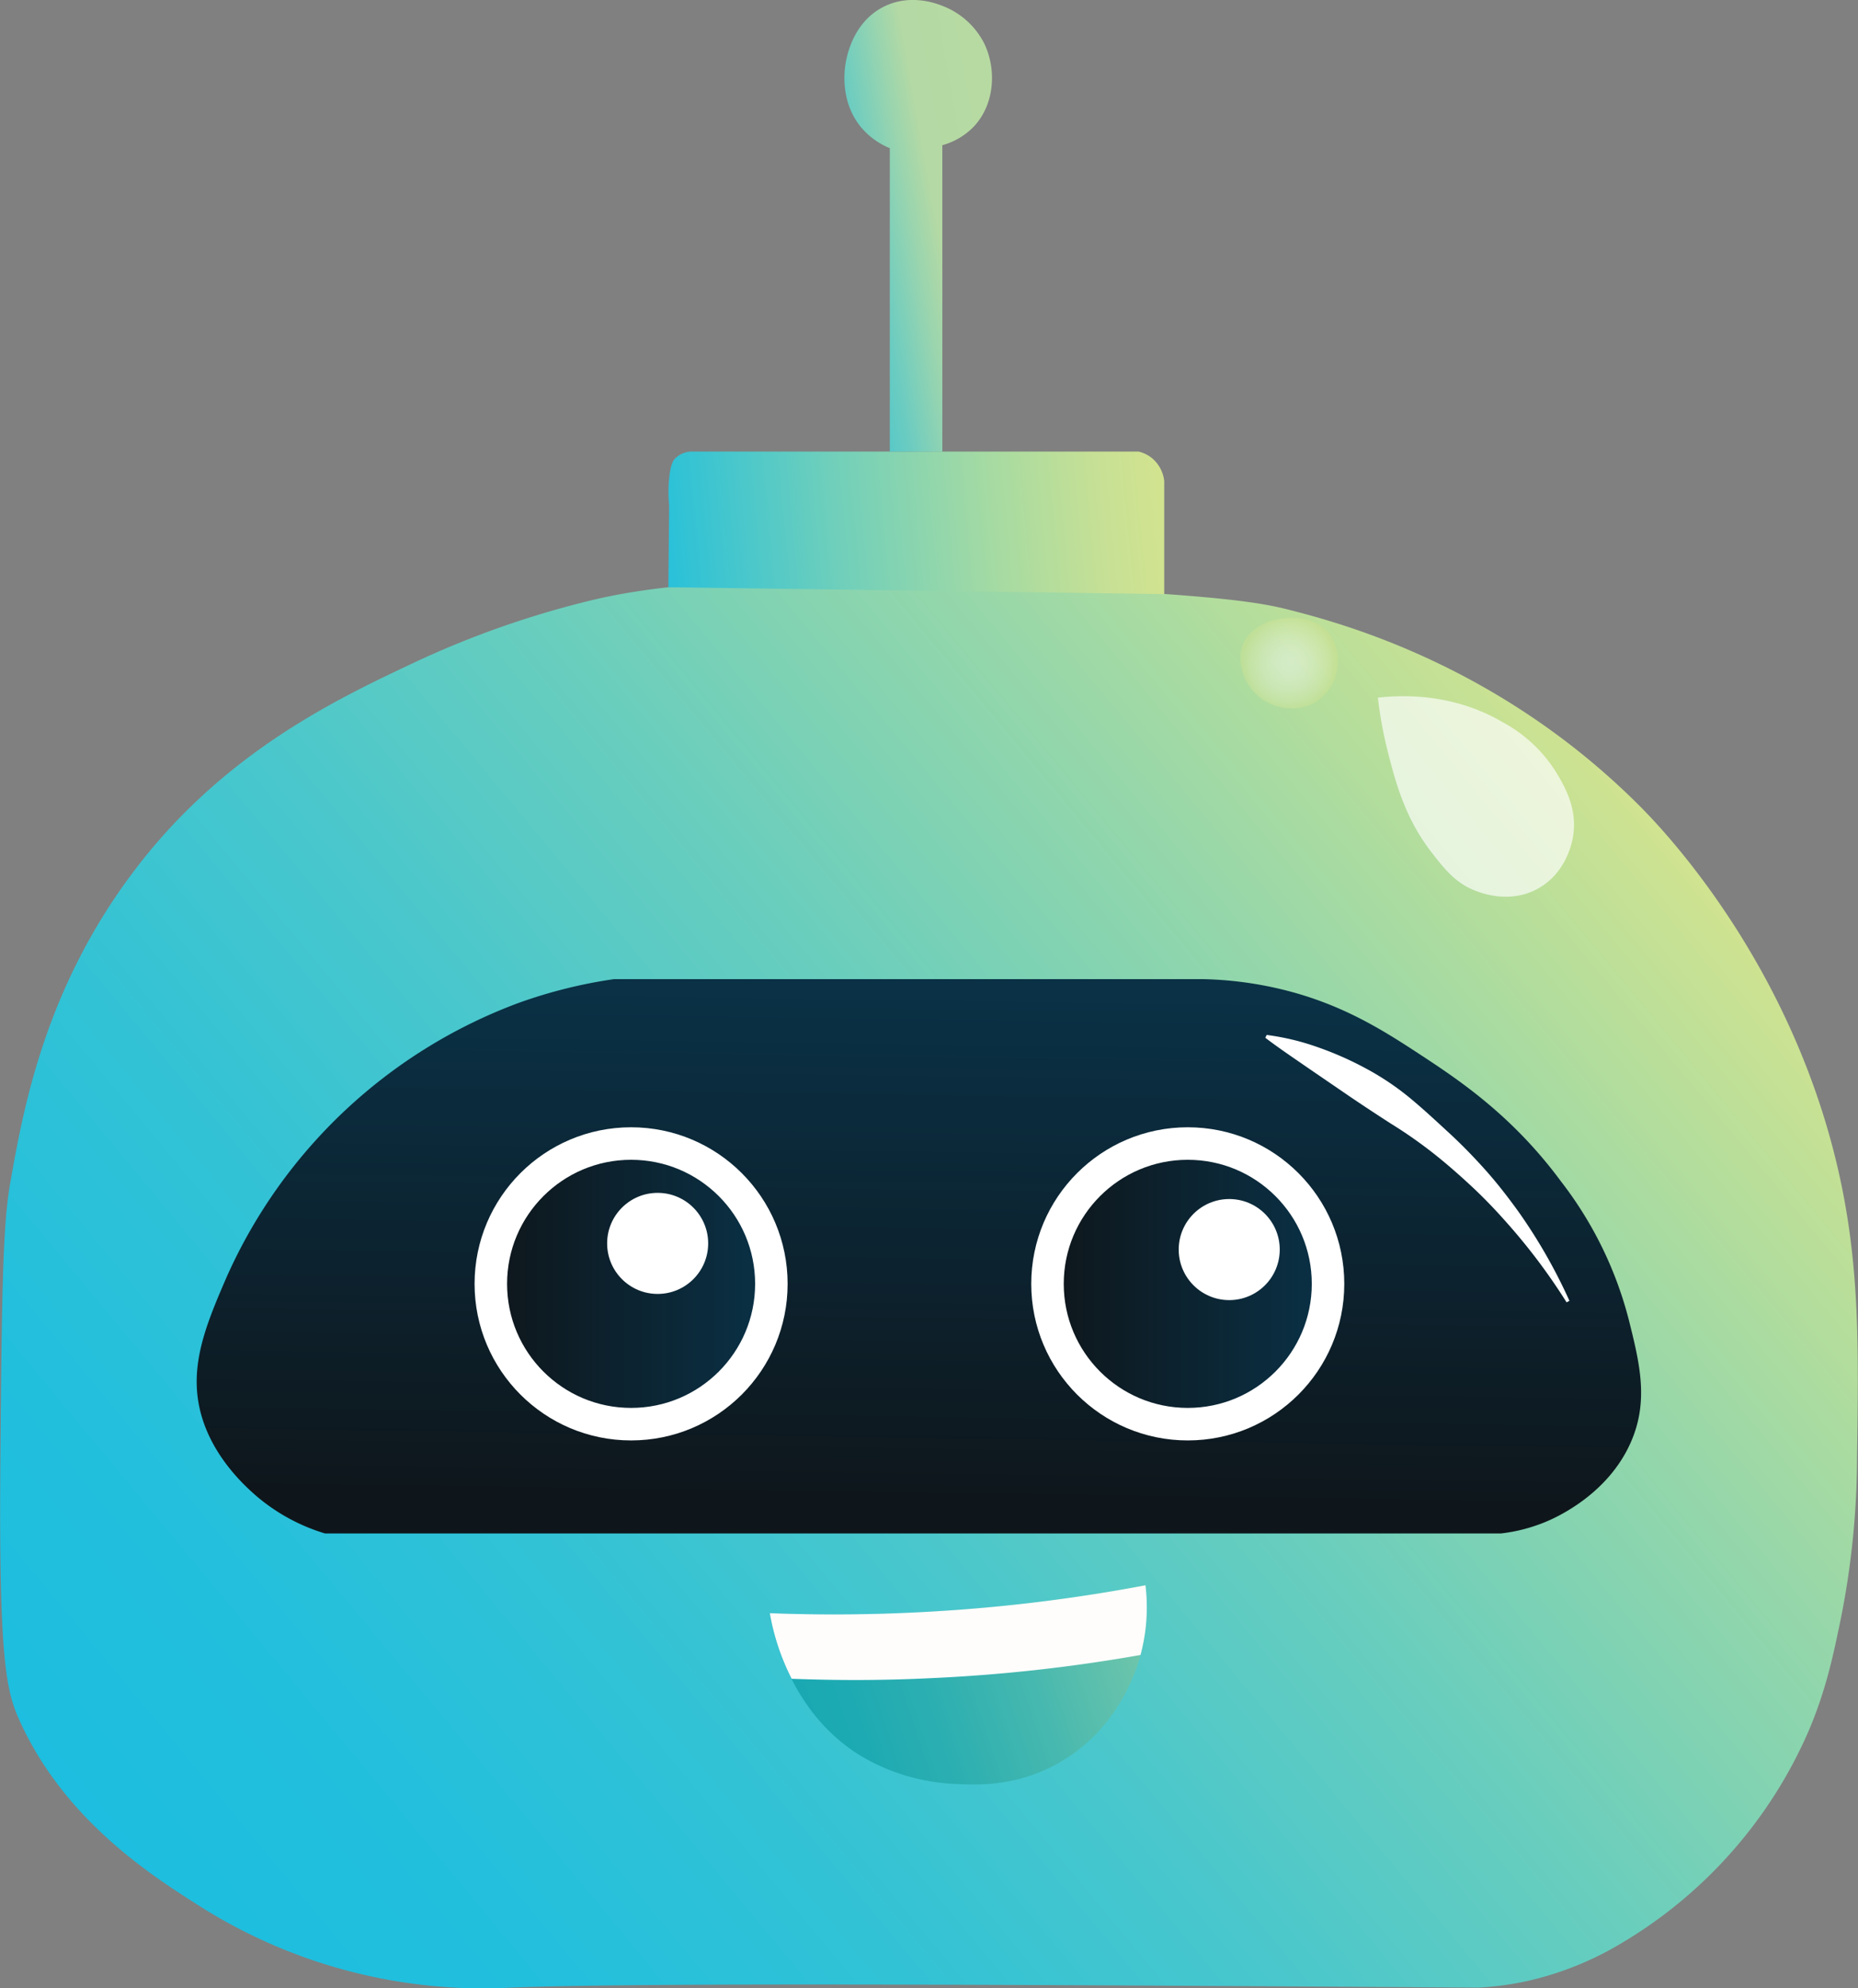 <svg xmlns="http://www.w3.org/2000/svg" xmlns:xlink="http://www.w3.org/1999/xlink" viewBox="0 0 400.16 428.07"><rect x="0" y="0" width="400.16" height="428.07" fill="#808080" stroke="none"/><defs><style>.cls-1{fill:url(#linear-gradient);}.cls-2{fill:url(#linear-gradient-2);}.cls-3{fill:url(#linear-gradient-3);}.cls-4{fill:url(#linear-gradient-4);}.cls-5,.cls-6{stroke:#fff;stroke-miterlimit:10;stroke-width:7px;}.cls-5{fill:url(#linear-gradient-5);}.cls-6{fill:url(#linear-gradient-6);}.cls-10,.cls-7{fill:#fff;}.cls-8{fill:url(#linear-gradient-7);}.cls-9{fill:#fffdfc;}.cls-10{opacity:0.67;}.cls-11{opacity:0.42;fill:url(#radial-gradient);}</style><linearGradient id="linear-gradient" x1="140.82" y1="579.63" x2="448.69" y2="324.01" gradientUnits="userSpaceOnUse"><stop offset="0" stop-color="#1dbedf"/><stop offset="0.13" stop-color="#22bfdd"/><stop offset="0.28" stop-color="#31c2d6"/><stop offset="0.44" stop-color="#49c7cc"/><stop offset="0.61" stop-color="#6bcebc"/><stop offset="0.79" stop-color="#97d7a9"/><stop offset="0.98" stop-color="#cbe292"/><stop offset="1" stop-color="#d2e38f"/></linearGradient><linearGradient id="linear-gradient-2" x1="234.33" y1="275.5" x2="347.89" y2="264.71" gradientUnits="userSpaceOnUse"><stop offset="0" stop-color="#1dbedf"/><stop offset="0.04" stop-color="#25c0db"/><stop offset="0.38" stop-color="#6fcfbb"/><stop offset="0.67" stop-color="#a4daa3"/><stop offset="0.88" stop-color="#c6e095"/><stop offset="1" stop-color="#d2e38f"/></linearGradient><linearGradient id="linear-gradient-3" x1="255.24" y1="212.91" x2="456.14" y2="177.25" gradientUnits="userSpaceOnUse"><stop offset="0" stop-color="#1dbedf"/><stop offset="0.03" stop-color="#22bfdd"/><stop offset="0.07" stop-color="#31c2d7"/><stop offset="0.11" stop-color="#49c6ce"/><stop offset="0.15" stop-color="#6bccc1"/><stop offset="0.19" stop-color="#96d4b0"/><stop offset="0.22" stop-color="#b4d9a4"/><stop offset="1" stop-color="#d2e38f"/></linearGradient><linearGradient id="linear-gradient-4" x1="295.12" y1="480.28" x2="296.65" y2="370.31" gradientUnits="userSpaceOnUse"><stop offset="0" stop-color="#0e161b"/><stop offset="1" stop-color="#0a3146"/></linearGradient><linearGradient id="linear-gradient-5" x1="105.71" y1="276.41" x2="166.13" y2="276.41" xlink:href="#linear-gradient-4"/><linearGradient id="linear-gradient-6" x1="225.59" y1="276.41" x2="286.03" y2="276.41" xlink:href="#linear-gradient-4"/><linearGradient id="linear-gradient-7" x1="266.69" y1="529.92" x2="343.8" y2="504.41" gradientUnits="userSpaceOnUse"><stop offset="0" stop-color="#18a8b3"/><stop offset="0.18" stop-color="#1daab2"/><stop offset="0.41" stop-color="#2dafb1"/><stop offset="0.66" stop-color="#46b8af"/><stop offset="0.93" stop-color="#6ac4ab"/><stop offset="1" stop-color="#75c8aa"/></linearGradient><radialGradient id="radial-gradient" cx="375.22" cy="299.72" r="10.15" gradientUnits="userSpaceOnUse"><stop offset="0" stop-color="#fff"/><stop offset="0.17" stop-color="#fdfefa"/><stop offset="0.36" stop-color="#f7faeb"/><stop offset="0.58" stop-color="#edf4d3"/><stop offset="0.81" stop-color="#e0ecb1"/><stop offset="1" stop-color="#d2e38f"/></radialGradient></defs><title>Untitled-1</title><g id="Layer_2" data-name="Layer 2"><path class="cls-1" d="M223.39,286.56a201.38,201.38,0,0,0-36.67,13.05c-16.07,7.59-40.67,19.05-60,44.46-19.5,25.57-24.15,51.61-27,67.81-1.63,9.32-1.78,25.82-2.07,58.81-.4,44.14,1.32,50.49,4.15,56.74,9.61,21.28,28.32,33.23,38.05,39.44a114.06,114.06,0,0,0,67.81,18c26.58-1.06,102.92-.72,208.33,0a65.69,65.69,0,0,0,10.32-1.38A68.71,68.71,0,0,0,447,575.17a98.91,98.91,0,0,0,40.13-45.66c3.76-8.87,5.28-16.28,6.92-24.22a177.94,177.94,0,0,0,3.46-34.6c.35-23.84.61-41.74-4.15-62.27-10.35-44.62-37.79-73-42.21-77.5-30.69-31-65.25-40-76.8-42.9-9.15-2.26-23.4-3.13-51.9-4.84C255.49,279.17,232.62,284.24,223.39,286.56Z" transform="translate(-97.56 -156.94)"/><path class="cls-2" d="M241.5,283.37q.09-8.82.17-17.64a28.91,28.91,0,0,1,0-5.78c.31-3.08.9-3.88,1.26-4.28a5.26,5.26,0,0,1,3.52-1.51h96.33a7.32,7.32,0,0,1,3,1.51,7.55,7.55,0,0,1,2.52,4.78v24.4Z" transform="translate(-97.56 -156.94)"/><path class="cls-3" d="M289.2,254.16V188.84a15.92,15.92,0,0,1-6-4.28c-5.06-5.86-3.65-13.39-3.42-14.53.29-1.46,1.74-8.6,8.33-11.75,5.74-2.75,11.32-.52,12.61,0a16.79,16.79,0,0,1,8.76,7.91c2.77,5.63,2.32,13.16-2.14,17.95a14.86,14.86,0,0,1-6.83,4.06v66Z" transform="translate(-97.56 -156.94)"/><path class="cls-4" d="M152.51,478.8c-2-1.78-8.7-7.71-11.42-16.61-3.17-10.39.64-19.56,5.19-30.1a111.22,111.22,0,0,1,62.8-59.16,105,105,0,0,1,20.75-5.19H356.48a79.66,79.66,0,0,1,16.59,2.08c13.3,3.12,22.25,8.87,30.1,14,8.34,5.47,20,13.13,30.61,27.51a81.91,81.91,0,0,1,14.53,29.58c2.37,9.43,4.4,17.56.52,26.46-4.86,11.16-15.78,16.12-18.16,17.13a35.73,35.73,0,0,1-9.86,2.59H167.56A41,41,0,0,1,152.51,478.8Z" transform="translate(-97.56 -156.94)"/><circle class="cls-5" cx="135.92" cy="276.41" r="30.21"/><circle class="cls-6" cx="255.81" cy="276.41" r="30.21"/><circle class="cls-7" cx="141.64" cy="267.7" r="10.88"/><circle class="cls-7" cx="264.74" cy="269.03" r="10.88"/><path class="cls-8" d="M263.3,504.25c10.91.43,22.82.4,35.6-.37a360.59,360.59,0,0,0,45.33-5.62,39.27,39.27,0,0,1-1.52,16.63c-1.12,3.52-5.46,15.4-17.86,22C316,541.68,307.57,541.26,303,541a43.16,43.16,0,0,1-20.61-6.37C267.35,525.05,264,508,263.3,504.25Z" transform="translate(-97.56 -156.94)"/><path class="cls-9" d="M343.19,513.25v0a347.8,347.8,0,0,1-45.32,5c-10.53.52-20.51.48-29.81.13l0,0a50.09,50.09,0,0,1-4.71-14.13c10.92.42,22.83.38,35.59-.39a357.32,357.32,0,0,0,45.32-5.61A39.39,39.39,0,0,1,343.19,513.25Z" transform="translate(-97.56 -156.94)"/><path class="cls-10" d="M394.32,307.14A87.5,87.5,0,0,0,396.51,319c1.66,6.51,3.69,14.13,9.4,21.49,2.86,3.68,5.25,6.69,9.67,8.32,1.32.49,7.27,2.7,13.16-.53,5.72-3.14,7.19-9.08,7.52-10.75,1.25-6.27-1.72-11.27-3.49-14.24a30.72,30.72,0,0,0-11.82-11C410.3,306.12,399.39,306.57,394.32,307.14Z" transform="translate(-97.56 -156.94)"/><path class="cls-11" d="M368.93,307.13c-3.63-2.86-5.24-8.06-3.53-11.77,2.79-6.05,14.15-7.49,18.44-2a10.45,10.45,0,0,1-1.57,13.73C378.35,310.52,372.61,310,368.93,307.13Z" transform="translate(-97.56 -156.94)"/><path class="cls-7" d="M370.37,379.76a53.19,53.19,0,0,1,11,2.64A71.45,71.45,0,0,1,391.78,387a58.35,58.35,0,0,1,9.41,6.31c2.91,2.41,5.69,5,8.44,7.53s5.39,5.25,7.9,8.06,4.8,5.78,7,8.82A115.45,115.45,0,0,1,435.57,437l-.61.33a129,129,0,0,0-13.19-17.49c-2.41-2.72-4.94-5.33-7.58-7.77s-5.37-4.83-8.21-7.05a99.65,99.65,0,0,0-8.87-6.17c-3-1.93-6-3.9-9-5.94l-8.95-6.12c-3-2.08-6.06-4.12-9.09-6.42Z" transform="translate(-97.56 -156.94)"/></g></svg>